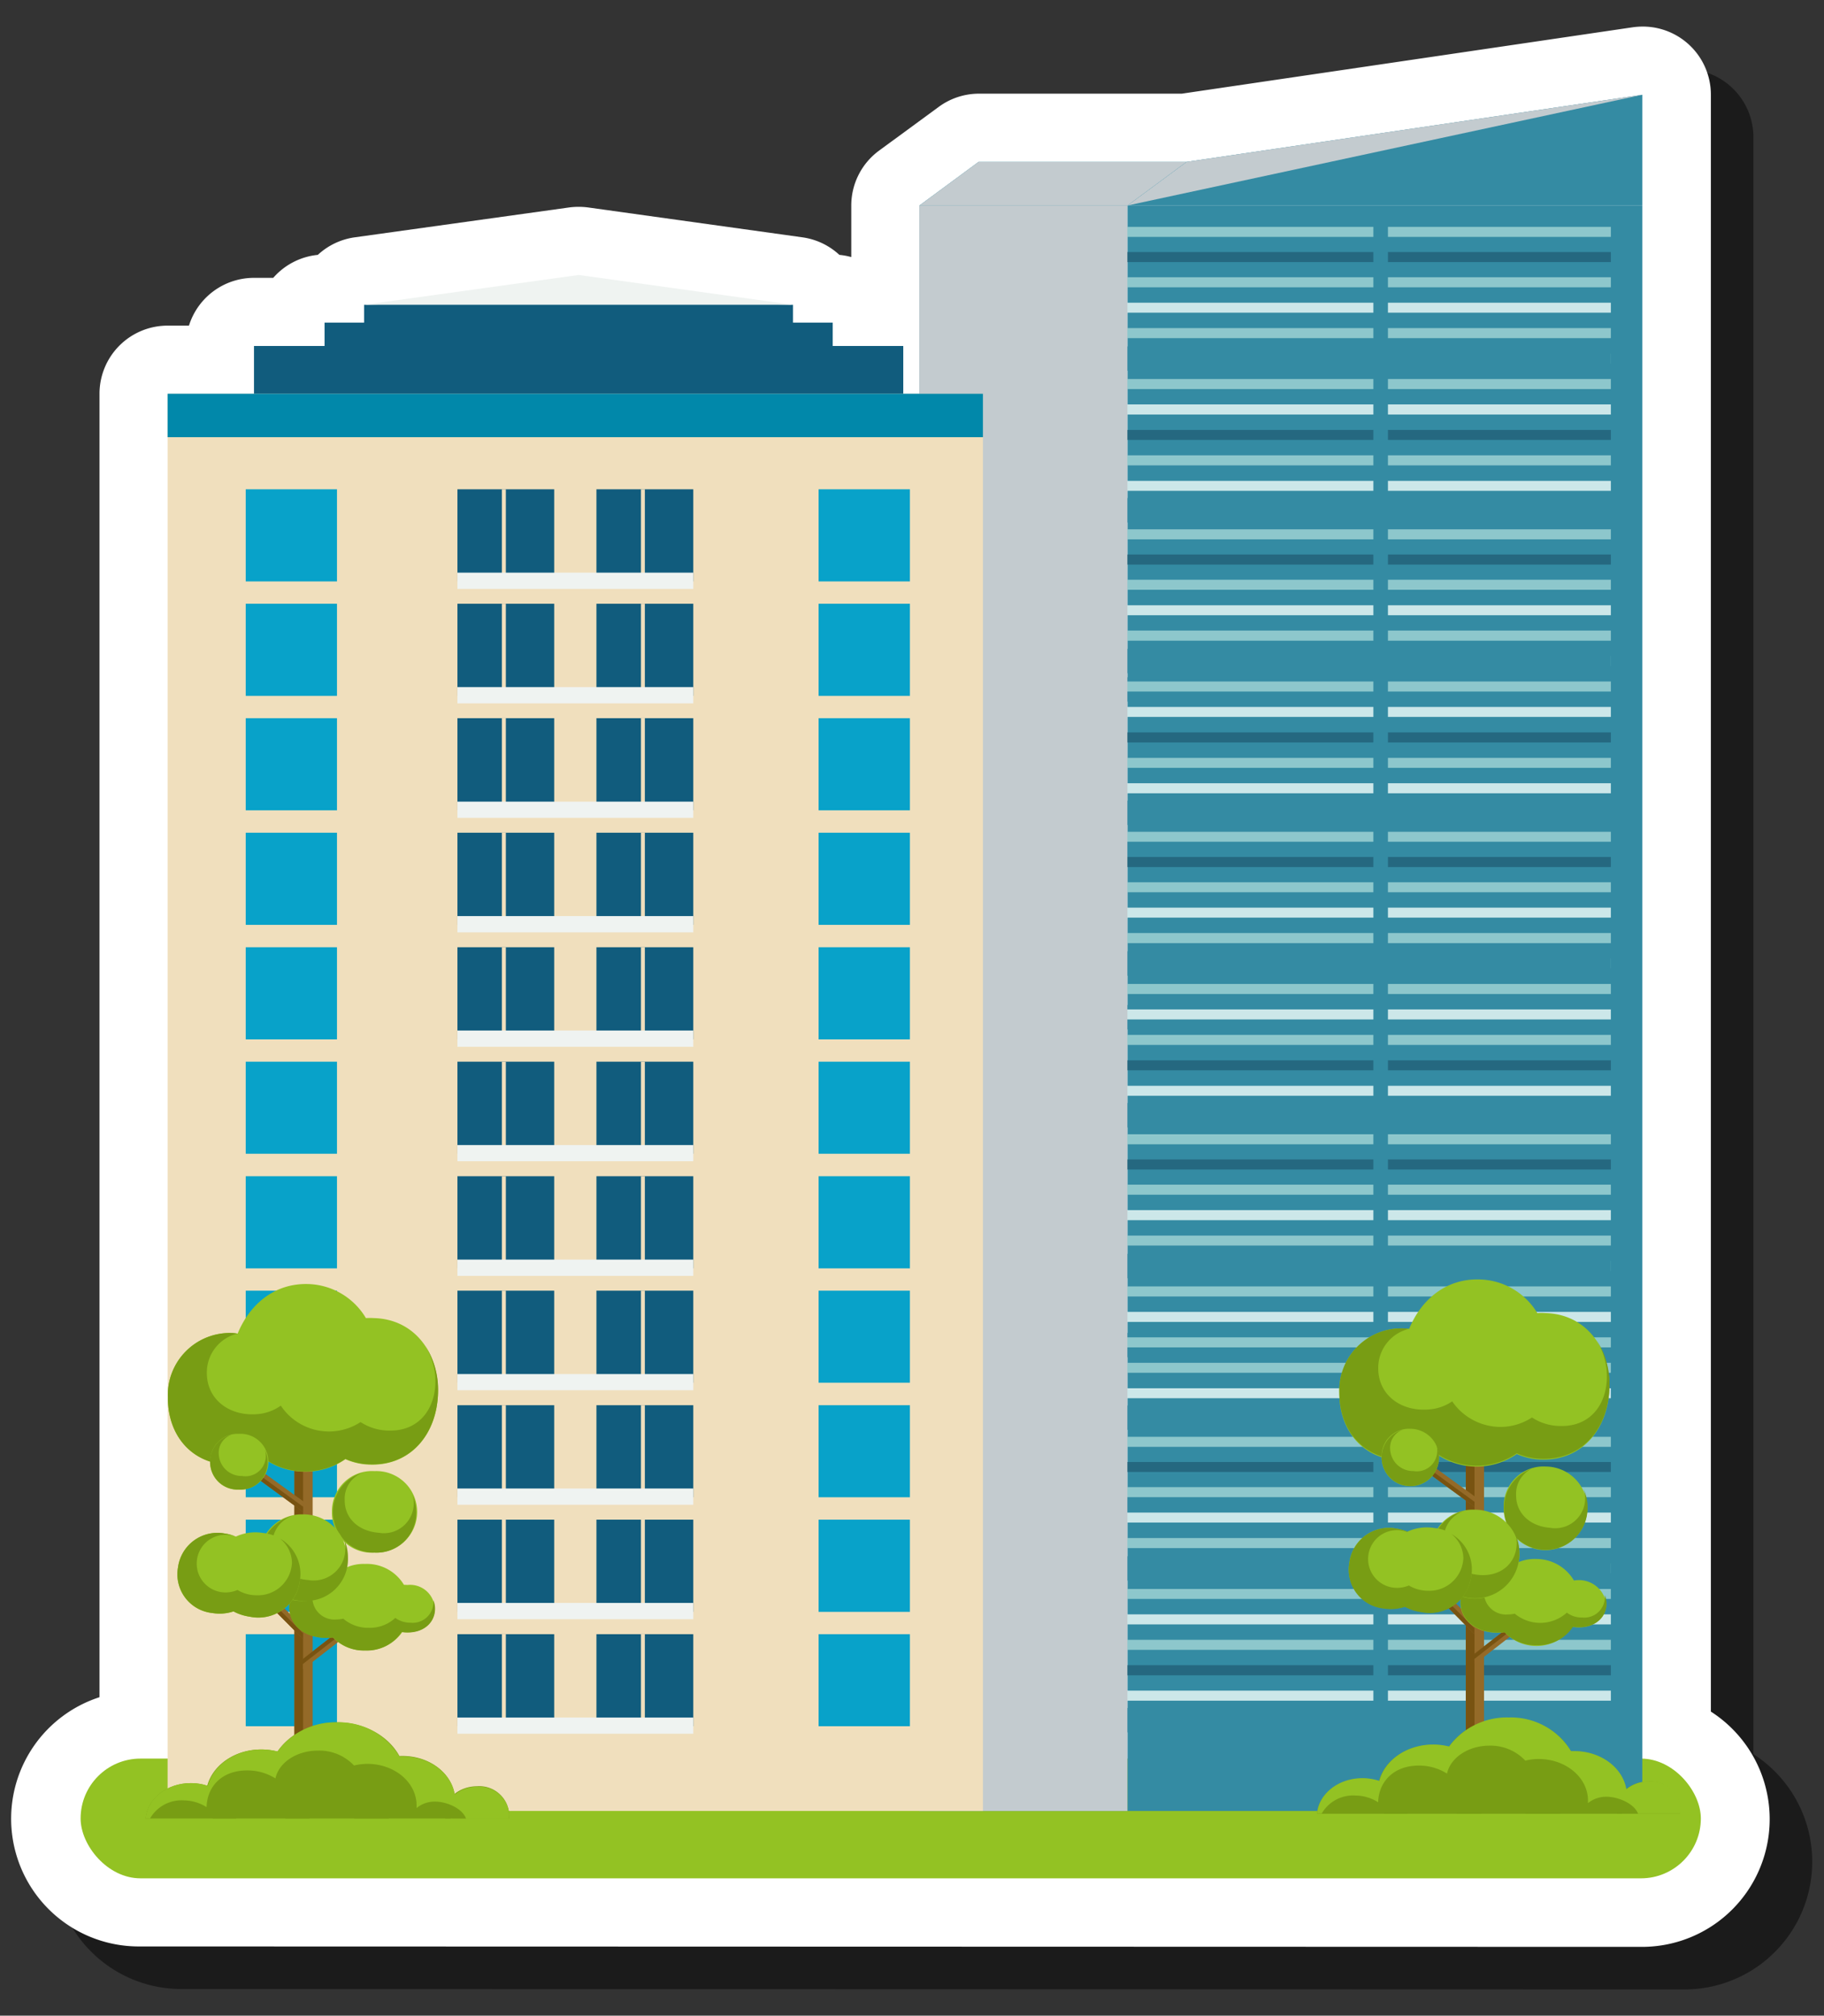 <svg xmlns="http://www.w3.org/2000/svg" width="214.29" height="236.71" viewBox="0 0 214.29 236.71">
  <rect x="0" y="0" width="214.29" height="236.71" fill="#333333" stroke="none"/>
  <defs>
    <style>
      .cls-1 {
        isolation: isolate;
      }

      .cls-2 {
        fill: #050505;
        opacity: 0.5;
      }

      .cls-3 {
        fill: #fff;
      }

      .cls-4 {
        fill: #93c223;
      }

      .cls-5 {
        fill: #348ba3;
      }

      .cls-6 {
        fill: #c3cbcf;
        mix-blend-mode: multiply;
      }

      .cls-7 {
        fill: #8dc7cc;
      }

      .cls-8 {
        fill: #cce7e9;
      }

      .cls-9 {
        fill: #256880;
      }

      .cls-10 {
        opacity: 0.3;
        mix-blend-mode: overlay;
      }

      .cls-11 {
        fill: #115c7d;
      }

      .cls-12 {
        fill: #eff3f1;
      }

      .cls-13 {
        fill: #f0dfbd;
      }

      .cls-14 {
        fill: #0188aa;
      }

      .cls-15 {
        fill: #08a2c9;
      }

      .cls-16 {
        fill: #946a28;
      }

      .cls-17 {
        fill: #785311;
      }

      .cls-18 {
        fill: #789d14;
      }
    </style>
  </defs>
  <g class="cls-1">
    <g id="Layer_1" data-name="Layer 1">
      <g>
        <path class="cls-2" d="M21.5,233.58a15,15,0,0,1-4.81-29.27V51.24a8,8,0,0,1,8-8H27.2a8,8,0,0,1,7.64-5.61H37.1a8,8,0,0,1,5.24-2.7,8,8,0,0,1,4.34-2.06l25.2-3.51a8.68,8.68,0,0,1,2.2,0l25.19,3.51a8,8,0,0,1,4.34,2.06,8,8,0,0,1,1.4.26v-6a8,8,0,0,1,3.25-6.44l7-5.13A8,8,0,0,1,120,16h23.84l53-7.8a8.92,8.92,0,0,1,1.16-.08,8,8,0,0,1,8,8V206a15,15,0,0,1-8.15,27.63Z"/>
        <path class="cls-3" d="M16.5,228.58a15,15,0,0,1-4.81-29.27V46.24a8,8,0,0,1,8-8H22.2a8,8,0,0,1,7.64-5.61H32.1a8,8,0,0,1,5.24-2.7,8,8,0,0,1,4.34-2.06l25.2-3.51a8.68,8.68,0,0,1,2.2,0l25.19,3.51a8,8,0,0,1,4.34,2.06,8,8,0,0,1,1.4.26V24.14a8,8,0,0,1,3.25-6.44l7-5.13A8,8,0,0,1,115,11h23.84l53-7.8a8.92,8.92,0,0,1,1.16-.08,8,8,0,0,1,8,8V201a15,15,0,0,1-8.15,27.63Z"/>
        <g>
          <rect class="cls-4" x="9.47" y="206.52" width="190.35" height="14.06" rx="7.03"/>
          <g>
            <g>
              <rect class="cls-5" x="132.47" y="24.13" width="60.47" height="188.54"/>
              <polygon class="cls-5" points="192.94 24.13 192.94 11.13 139.4 19.01 132.47 24.13 192.94 24.13"/>
              <polygon class="cls-6" points="192.94 11.13 139.4 19.01 132.47 24.13 192.94 11.13"/>
              <rect class="cls-5" x="130.57" y="79.53" width="60.44" height="2.86"/>
              <rect class="cls-5" x="130.57" y="98.77" width="60.44" height="2.86"/>
              <rect class="cls-5" x="130.57" y="118.02" width="60.44" height="2.87"/>
              <rect class="cls-5" x="130.57" y="156.53" width="60.44" height="2.86"/>
              <rect class="cls-5" x="130.57" y="175.78" width="60.44" height="2.86"/>
              <rect class="cls-5" x="108.01" y="24.14" width="24.44" height="188.53"/>
              <polygon class="cls-5" points="132.45 24.14 139.4 19.01 114.97 19.01 108.01 24.14 132.45 24.14"/>
              <polygon class="cls-6" points="132.45 24.14 139.4 19.01 114.97 19.01 108.01 24.14 132.45 24.14"/>
              <g>
                <g>
                  <g>
                    <rect class="cls-7" x="112.65" y="32.56" width="76.6" height="1.18"/>
                    <rect class="cls-8" x="112.65" y="35.55" width="76.6" height="1.17"/>
                    <rect class="cls-9" x="112.65" y="29.6" width="76.6" height="1.18"/>
                    <rect class="cls-7" x="112.65" y="26.64" width="76.6" height="1.18"/>
                    <rect class="cls-7" x="112.65" y="38.53" width="76.6" height="1.18"/>
                    <rect class="cls-7" x="112.65" y="41.53" width="76.6" height="1.17"/>
                    <rect class="cls-7" x="112.65" y="44.51" width="76.6" height="1.18"/>
                    <rect class="cls-8" x="112.65" y="47.49" width="76.6" height="1.19"/>
                    <rect class="cls-9" x="112.65" y="50.49" width="76.6" height="1.17"/>
                    <rect class="cls-7" x="112.65" y="53.47" width="76.6" height="1.18"/>
                    <rect class="cls-8" x="112.65" y="56.47" width="76.6" height="1.17"/>
                  </g>
                  <rect class="cls-5" x="112.65" y="40.68" width="76.6" height="2.86"/>
                  <rect class="cls-5" x="112.65" y="58.49" width="76.6" height="2.87"/>
                </g>
                <g>
                  <g>
                    <rect class="cls-7" x="112.65" y="68.08" width="76.6" height="1.18"/>
                    <rect class="cls-8" x="112.65" y="71.08" width="76.6" height="1.17"/>
                    <rect class="cls-9" x="112.65" y="65.12" width="76.6" height="1.18"/>
                    <rect class="cls-7" x="112.65" y="62.16" width="76.6" height="1.18"/>
                    <rect class="cls-7" x="112.65" y="74.05" width="76.6" height="1.19"/>
                    <rect class="cls-7" x="112.65" y="77.04" width="76.6" height="1.18"/>
                    <rect class="cls-7" x="112.65" y="80.03" width="76.6" height="1.18"/>
                    <rect class="cls-8" x="112.65" y="83.02" width="76.6" height="1.17"/>
                    <rect class="cls-9" x="112.65" y="86.01" width="76.6" height="1.18"/>
                    <rect class="cls-7" x="112.65" y="89" width="76.6" height="1.17"/>
                    <rect class="cls-8" x="112.65" y="91.98" width="76.6" height="1.18"/>
                  </g>
                  <rect class="cls-5" x="112.65" y="76.2" width="76.6" height="2.86"/>
                  <rect class="cls-5" x="112.65" y="94.02" width="76.6" height="2.86"/>
                </g>
                <g>
                  <g>
                    <rect class="cls-7" x="112.65" y="103.61" width="76.6" height="1.17"/>
                    <rect class="cls-8" x="112.65" y="106.59" width="76.6" height="1.17"/>
                    <rect class="cls-9" x="112.65" y="100.64" width="76.6" height="1.18"/>
                    <rect class="cls-7" x="112.65" y="97.68" width="76.6" height="1.17"/>
                    <rect class="cls-7" x="112.65" y="109.57" width="76.6" height="1.19"/>
                    <rect class="cls-7" x="112.65" y="112.56" width="76.6" height="1.17"/>
                    <rect class="cls-7" x="112.65" y="115.55" width="76.6" height="1.18"/>
                    <rect class="cls-8" x="112.65" y="118.54" width="76.6" height="1.18"/>
                    <rect class="cls-7" x="112.65" y="121.53" width="76.6" height="1.18"/>
                    <rect class="cls-9" x="112.65" y="124.52" width="76.6" height="1.17"/>
                    <rect class="cls-8" x="112.65" y="127.51" width="76.6" height="1.17"/>
                  </g>
                  <rect class="cls-5" x="112.65" y="111.71" width="76.6" height="2.87"/>
                  <rect class="cls-5" x="112.65" y="129.53" width="76.6" height="2.87"/>
                </g>
                <g>
                  <g>
                    <rect class="cls-7" x="112.65" y="139.12" width="76.6" height="1.18"/>
                    <rect class="cls-8" x="112.65" y="142.11" width="76.6" height="1.18"/>
                    <rect class="cls-9" x="112.65" y="136.16" width="76.6" height="1.18"/>
                    <rect class="cls-7" x="112.65" y="133.2" width="76.6" height="1.18"/>
                    <rect class="cls-7" x="112.65" y="145.1" width="76.6" height="1.17"/>
                    <rect class="cls-7" x="112.65" y="148.09" width="76.6" height="1.18"/>
                    <rect class="cls-7" x="112.65" y="151.07" width="76.6" height="1.18"/>
                    <rect class="cls-8" x="112.65" y="154.06" width="76.6" height="1.18"/>
                    <rect class="cls-7" x="112.65" y="157.05" width="76.6" height="1.18"/>
                    <rect class="cls-7" x="112.65" y="160.04" width="76.6" height="1.17"/>
                    <rect class="cls-8" x="112.65" y="163.03" width="76.6" height="1.17"/>
                  </g>
                  <rect class="cls-5" x="112.65" y="147.24" width="76.6" height="2.87"/>
                  <rect class="cls-5" x="112.65" y="165.05" width="76.6" height="2.86"/>
                </g>
                <g>
                  <g>
                    <rect class="cls-7" x="112.65" y="174.64" width="76.6" height="1.18"/>
                    <rect class="cls-8" x="112.65" y="177.63" width="76.6" height="1.17"/>
                    <rect class="cls-9" x="112.65" y="171.69" width="76.6" height="1.17"/>
                    <rect class="cls-7" x="112.65" y="168.73" width="76.6" height="1.18"/>
                    <rect class="cls-7" x="112.65" y="180.62" width="76.6" height="1.18"/>
                    <rect class="cls-7" x="112.65" y="183.6" width="76.6" height="1.17"/>
                    <rect class="cls-7" x="112.65" y="186.6" width="76.6" height="1.17"/>
                    <rect class="cls-8" x="112.65" y="189.58" width="76.6" height="1.18"/>
                    <rect class="cls-7" x="112.65" y="192.57" width="76.6" height="1.18"/>
                    <rect class="cls-9" x="112.65" y="195.55" width="76.6" height="1.19"/>
                    <rect class="cls-8" x="112.65" y="198.54" width="76.6" height="1.18"/>
                  </g>
                  <rect class="cls-5" x="112.65" y="182.76" width="76.6" height="2.86"/>
                  <rect class="cls-5" x="112.65" y="200.57" width="76.6" height="2.87"/>
                </g>
              </g>
              <rect class="cls-5" x="161.35" y="26.35" width="1.71" height="181.5"/>
              <rect class="cls-6" x="108.01" y="24.14" width="24.44" height="188.53"/>
            </g>
            <g class="cls-10">
              <rect class="cls-5" x="132.47" y="24.13" width="60.47" height="188.54"/>
              <polygon class="cls-5" points="192.94 24.13 192.94 11.13 139.4 19.01 132.47 24.13 192.94 24.13"/>
              <polygon class="cls-6" points="192.94 11.13 139.4 19.01 132.47 24.13 192.94 11.13"/>
              <rect class="cls-5" x="130.57" y="79.53" width="60.44" height="2.86"/>
              <rect class="cls-5" x="130.57" y="98.77" width="60.44" height="2.86"/>
              <rect class="cls-5" x="130.57" y="118.02" width="60.44" height="2.87"/>
              <rect class="cls-5" x="130.57" y="156.53" width="60.44" height="2.86"/>
              <rect class="cls-5" x="130.57" y="175.78" width="60.44" height="2.86"/>
              <rect class="cls-5" x="108.01" y="24.14" width="24.44" height="188.53"/>
              <polygon class="cls-5" points="132.45 24.14 139.4 19.01 114.97 19.01 108.01 24.14 132.45 24.14"/>
              <polygon class="cls-6" points="132.45 24.14 139.4 19.01 114.97 19.01 108.01 24.14 132.45 24.14"/>
              <g>
                <g>
                  <g>
                    <rect class="cls-7" x="112.65" y="32.56" width="76.6" height="1.18"/>
                    <rect class="cls-8" x="112.65" y="35.55" width="76.6" height="1.17"/>
                    <rect class="cls-9" x="112.65" y="29.6" width="76.6" height="1.18"/>
                    <rect class="cls-7" x="112.65" y="26.64" width="76.6" height="1.18"/>
                    <rect class="cls-7" x="112.65" y="38.53" width="76.6" height="1.18"/>
                    <rect class="cls-7" x="112.65" y="41.53" width="76.6" height="1.17"/>
                    <rect class="cls-7" x="112.65" y="44.51" width="76.6" height="1.18"/>
                    <rect class="cls-8" x="112.65" y="47.49" width="76.6" height="1.19"/>
                    <rect class="cls-9" x="112.65" y="50.49" width="76.6" height="1.17"/>
                    <rect class="cls-7" x="112.65" y="53.47" width="76.6" height="1.18"/>
                    <rect class="cls-8" x="112.65" y="56.47" width="76.6" height="1.17"/>
                  </g>
                  <rect class="cls-5" x="112.65" y="40.68" width="76.6" height="2.86"/>
                  <rect class="cls-5" x="112.65" y="58.49" width="76.6" height="2.87"/>
                </g>
                <g>
                  <g>
                    <rect class="cls-7" x="112.65" y="68.08" width="76.6" height="1.18"/>
                    <rect class="cls-8" x="112.65" y="71.08" width="76.6" height="1.17"/>
                    <rect class="cls-9" x="112.65" y="65.12" width="76.6" height="1.18"/>
                    <rect class="cls-7" x="112.65" y="62.16" width="76.6" height="1.18"/>
                    <rect class="cls-7" x="112.65" y="74.05" width="76.6" height="1.19"/>
                    <rect class="cls-7" x="112.65" y="77.04" width="76.6" height="1.18"/>
                    <rect class="cls-7" x="112.65" y="80.03" width="76.6" height="1.18"/>
                    <rect class="cls-8" x="112.65" y="83.02" width="76.6" height="1.17"/>
                    <rect class="cls-9" x="112.65" y="86.01" width="76.6" height="1.18"/>
                    <rect class="cls-7" x="112.65" y="89" width="76.6" height="1.17"/>
                    <rect class="cls-8" x="112.65" y="91.98" width="76.6" height="1.18"/>
                  </g>
                  <rect class="cls-5" x="112.65" y="76.2" width="76.6" height="2.86"/>
                  <rect class="cls-5" x="112.65" y="94.02" width="76.6" height="2.86"/>
                </g>
                <g>
                  <g>
                    <rect class="cls-7" x="112.65" y="103.61" width="76.6" height="1.17"/>
                    <rect class="cls-8" x="112.65" y="106.59" width="76.6" height="1.17"/>
                    <rect class="cls-9" x="112.65" y="100.64" width="76.6" height="1.18"/>
                    <rect class="cls-7" x="112.65" y="97.68" width="76.6" height="1.17"/>
                    <rect class="cls-7" x="112.65" y="109.57" width="76.6" height="1.19"/>
                    <rect class="cls-7" x="112.65" y="112.56" width="76.6" height="1.17"/>
                    <rect class="cls-7" x="112.65" y="115.55" width="76.6" height="1.18"/>
                    <rect class="cls-8" x="112.65" y="118.54" width="76.6" height="1.18"/>
                    <rect class="cls-7" x="112.65" y="121.53" width="76.6" height="1.18"/>
                    <rect class="cls-9" x="112.65" y="124.52" width="76.6" height="1.17"/>
                    <rect class="cls-8" x="112.65" y="127.51" width="76.6" height="1.17"/>
                  </g>
                  <rect class="cls-5" x="112.65" y="111.71" width="76.6" height="2.87"/>
                  <rect class="cls-5" x="112.65" y="129.53" width="76.6" height="2.87"/>
                </g>
                <g>
                  <g>
                    <rect class="cls-7" x="112.65" y="139.12" width="76.6" height="1.18"/>
                    <rect class="cls-8" x="112.65" y="142.11" width="76.6" height="1.18"/>
                    <rect class="cls-9" x="112.65" y="136.16" width="76.6" height="1.18"/>
                    <rect class="cls-7" x="112.65" y="133.2" width="76.6" height="1.18"/>
                    <rect class="cls-7" x="112.65" y="145.1" width="76.6" height="1.17"/>
                    <rect class="cls-7" x="112.65" y="148.09" width="76.6" height="1.18"/>
                    <rect class="cls-7" x="112.65" y="151.07" width="76.6" height="1.18"/>
                    <rect class="cls-8" x="112.65" y="154.06" width="76.6" height="1.18"/>
                    <rect class="cls-7" x="112.65" y="157.05" width="76.6" height="1.18"/>
                    <rect class="cls-7" x="112.65" y="160.04" width="76.6" height="1.17"/>
                    <rect class="cls-8" x="112.65" y="163.03" width="76.6" height="1.17"/>
                  </g>
                  <rect class="cls-5" x="112.65" y="147.24" width="76.6" height="2.87"/>
                  <rect class="cls-5" x="112.65" y="165.05" width="76.6" height="2.86"/>
                </g>
                <g>
                  <g>
                    <rect class="cls-7" x="112.65" y="174.64" width="76.6" height="1.18"/>
                    <rect class="cls-8" x="112.65" y="177.63" width="76.6" height="1.17"/>
                    <rect class="cls-9" x="112.65" y="171.69" width="76.6" height="1.17"/>
                    <rect class="cls-7" x="112.65" y="168.73" width="76.6" height="1.18"/>
                    <rect class="cls-7" x="112.65" y="180.62" width="76.6" height="1.18"/>
                    <rect class="cls-7" x="112.65" y="183.6" width="76.6" height="1.17"/>
                    <rect class="cls-7" x="112.65" y="186.6" width="76.6" height="1.17"/>
                    <rect class="cls-8" x="112.65" y="189.58" width="76.6" height="1.18"/>
                    <rect class="cls-7" x="112.65" y="192.57" width="76.6" height="1.18"/>
                    <rect class="cls-9" x="112.65" y="195.55" width="76.6" height="1.19"/>
                    <rect class="cls-8" x="112.65" y="198.54" width="76.6" height="1.18"/>
                  </g>
                  <rect class="cls-5" x="112.65" y="182.76" width="76.6" height="2.86"/>
                  <rect class="cls-5" x="112.65" y="200.57" width="76.6" height="2.87"/>
                </g>
              </g>
              <rect class="cls-5" x="161.35" y="26.35" width="1.71" height="181.5"/>
              <rect class="cls-6" x="108.01" y="24.14" width="24.44" height="188.53"/>
            </g>
          </g>
          <g>
            <g>
              <rect class="cls-11" x="29.84" y="40.63" width="76.28" height="17.11"/>
              <rect class="cls-11" x="38.13" y="37.89" width="59.7" height="13.39"/>
              <polygon class="cls-11" points="42.78 49.18 93.16 49.18 93.16 35.79 67.58 35.13 42.78 35.79 42.78 49.18"/>
              <polygon class="cls-12" points="93.16 35.79 67.98 32.29 42.78 35.79 93.16 35.79"/>
            </g>
            <rect class="cls-13" x="19.69" y="46.24" width="95.79" height="166.43"/>
            <rect class="cls-14" x="19.69" y="46.24" width="95.79" height="5.1"/>
            <g>
              <g>
                <g>
                  <rect class="cls-11" x="70.07" y="57.46" width="11.38" height="10.82"/>
                  <rect class="cls-13" x="75.3" y="57.46" width="0.46" height="10.82"/>
                </g>
                <rect class="cls-13" x="70.07" y="68.28" width="11.38" height="0.44"/>
              </g>
              <g>
                <g>
                  <rect class="cls-11" x="53.74" y="57.46" width="11.37" height="10.82"/>
                  <rect class="cls-13" x="58.96" y="57.46" width="0.47" height="10.82"/>
                </g>
                <rect class="cls-13" x="53.74" y="68.28" width="11.37" height="0.44"/>
              </g>
              <g>
                <g>
                  <rect class="cls-11" x="70.07" y="70.9" width="11.38" height="10.82"/>
                  <rect class="cls-13" x="75.3" y="70.9" width="0.46" height="10.82"/>
                </g>
                <rect class="cls-13" x="70.07" y="81.72" width="11.38" height="0.44"/>
              </g>
              <g>
                <g>
                  <rect class="cls-11" x="53.74" y="70.9" width="11.37" height="10.82"/>
                  <rect class="cls-13" x="58.96" y="70.9" width="0.47" height="10.82"/>
                </g>
                <rect class="cls-13" x="53.74" y="81.72" width="11.37" height="0.44"/>
              </g>
              <g>
                <g>
                  <rect class="cls-11" x="70.07" y="84.34" width="11.38" height="10.82"/>
                  <rect class="cls-13" x="75.3" y="84.34" width="0.46" height="10.82"/>
                </g>
                <rect class="cls-13" x="70.07" y="95.16" width="11.38" height="0.44"/>
              </g>
              <g>
                <g>
                  <rect class="cls-11" x="53.74" y="84.34" width="11.37" height="10.82"/>
                  <rect class="cls-13" x="58.96" y="84.34" width="0.47" height="10.82"/>
                </g>
                <rect class="cls-13" x="53.74" y="95.16" width="11.37" height="0.44"/>
              </g>
              <g>
                <g>
                  <rect class="cls-11" x="70.07" y="97.79" width="11.38" height="10.82"/>
                  <rect class="cls-13" x="75.3" y="97.79" width="0.46" height="10.82"/>
                </g>
                <rect class="cls-13" x="70.07" y="108.61" width="11.38" height="0.44"/>
              </g>
              <g>
                <g>
                  <rect class="cls-11" x="53.74" y="97.79" width="11.37" height="10.82"/>
                  <rect class="cls-13" x="58.96" y="97.79" width="0.47" height="10.82"/>
                </g>
                <rect class="cls-13" x="53.74" y="108.61" width="11.37" height="0.44"/>
              </g>
              <g>
                <g>
                  <rect class="cls-11" x="70.07" y="111.24" width="11.38" height="10.82"/>
                  <rect class="cls-13" x="75.3" y="111.24" width="0.46" height="10.82"/>
                </g>
                <rect class="cls-13" x="70.07" y="122.05" width="11.38" height="0.44"/>
              </g>
              <g>
                <g>
                  <rect class="cls-11" x="53.74" y="111.24" width="11.37" height="10.82"/>
                  <rect class="cls-13" x="58.96" y="111.24" width="0.47" height="10.82"/>
                </g>
                <rect class="cls-13" x="53.74" y="122.05" width="11.37" height="0.44"/>
              </g>
              <g>
                <g>
                  <rect class="cls-11" x="70.07" y="124.68" width="11.38" height="10.81"/>
                  <rect class="cls-13" x="75.3" y="124.68" width="0.46" height="10.81"/>
                </g>
                <rect class="cls-13" x="70.07" y="135.49" width="11.38" height="0.44"/>
              </g>
              <g>
                <g>
                  <rect class="cls-11" x="53.74" y="124.68" width="11.37" height="10.81"/>
                  <rect class="cls-13" x="58.96" y="124.68" width="0.47" height="10.81"/>
                </g>
                <rect class="cls-13" x="53.74" y="135.49" width="11.37" height="0.44"/>
              </g>
              <g>
                <g>
                  <rect class="cls-11" x="70.07" y="138.13" width="11.38" height="10.82"/>
                  <rect class="cls-13" x="75.3" y="138.13" width="0.46" height="10.82"/>
                </g>
                <rect class="cls-13" x="70.07" y="148.94" width="11.38" height="0.44"/>
              </g>
              <g>
                <g>
                  <rect class="cls-11" x="53.74" y="138.13" width="11.37" height="10.82"/>
                  <rect class="cls-13" x="58.96" y="138.13" width="0.47" height="10.82"/>
                </g>
                <rect class="cls-13" x="53.74" y="148.94" width="11.37" height="0.44"/>
              </g>
              <g>
                <g>
                  <rect class="cls-11" x="70.07" y="151.57" width="11.38" height="10.81"/>
                  <rect class="cls-13" x="75.3" y="151.57" width="0.46" height="10.81"/>
                </g>
                <rect class="cls-13" x="70.07" y="162.39" width="11.38" height="0.44"/>
              </g>
              <g>
                <g>
                  <rect class="cls-11" x="53.74" y="151.57" width="11.37" height="10.81"/>
                  <rect class="cls-13" x="58.96" y="151.57" width="0.47" height="10.81"/>
                </g>
                <rect class="cls-13" x="53.74" y="162.39" width="11.37" height="0.44"/>
              </g>
              <g>
                <g>
                  <rect class="cls-11" x="70.07" y="165.02" width="11.38" height="10.81"/>
                  <rect class="cls-13" x="75.3" y="165.02" width="0.46" height="10.81"/>
                </g>
                <rect class="cls-13" x="70.07" y="175.83" width="11.38" height="0.44"/>
              </g>
              <g>
                <g>
                  <rect class="cls-11" x="53.74" y="165.02" width="11.37" height="10.81"/>
                  <rect class="cls-13" x="58.96" y="165.02" width="0.47" height="10.81"/>
                </g>
                <rect class="cls-13" x="53.74" y="175.83" width="11.37" height="0.44"/>
              </g>
              <g>
                <g>
                  <rect class="cls-11" x="70.07" y="178.46" width="11.38" height="10.83"/>
                  <rect class="cls-13" x="75.3" y="178.46" width="0.46" height="10.83"/>
                </g>
                <rect class="cls-13" x="70.07" y="189.28" width="11.38" height="0.44"/>
              </g>
              <g>
                <g>
                  <rect class="cls-11" x="53.74" y="178.46" width="11.37" height="10.83"/>
                  <rect class="cls-13" x="58.96" y="178.46" width="0.47" height="10.83"/>
                </g>
                <rect class="cls-13" x="53.74" y="189.28" width="11.37" height="0.44"/>
              </g>
              <g>
                <g>
                  <rect class="cls-11" x="70.07" y="191.91" width="11.38" height="10.81"/>
                  <rect class="cls-13" x="75.3" y="191.91" width="0.46" height="10.81"/>
                </g>
                <rect class="cls-13" x="70.07" y="202.72" width="11.38" height="0.44"/>
              </g>
              <g>
                <g>
                  <rect class="cls-11" x="53.74" y="191.91" width="11.37" height="10.81"/>
                  <rect class="cls-13" x="58.96" y="191.91" width="0.47" height="10.81"/>
                </g>
                <rect class="cls-13" x="53.74" y="202.72" width="11.37" height="0.44"/>
              </g>
            </g>
            <g>
              <rect class="cls-15" x="28.87" y="57.46" width="10.72" height="10.82"/>
              <rect class="cls-15" x="28.87" y="70.9" width="10.72" height="10.82"/>
              <rect class="cls-15" x="28.87" y="84.34" width="10.72" height="10.82"/>
              <rect class="cls-15" x="28.87" y="97.79" width="10.72" height="10.82"/>
              <rect class="cls-15" x="28.87" y="111.24" width="10.72" height="10.82"/>
              <rect class="cls-15" x="28.87" y="124.68" width="10.72" height="10.81"/>
              <rect class="cls-15" x="28.87" y="138.13" width="10.72" height="10.82"/>
              <rect class="cls-15" x="28.87" y="151.57" width="10.72" height="10.81"/>
              <rect class="cls-15" x="28.87" y="165.02" width="10.72" height="10.81"/>
              <rect class="cls-15" x="28.87" y="178.46" width="10.72" height="10.83"/>
              <rect class="cls-15" x="28.87" y="191.91" width="10.72" height="10.81"/>
            </g>
            <g>
              <rect class="cls-15" x="96.17" y="57.46" width="10.73" height="10.82"/>
              <rect class="cls-15" x="96.17" y="70.9" width="10.73" height="10.82"/>
              <rect class="cls-15" x="96.17" y="84.34" width="10.73" height="10.82"/>
              <rect class="cls-15" x="96.17" y="97.79" width="10.73" height="10.82"/>
              <rect class="cls-15" x="96.17" y="111.24" width="10.73" height="10.82"/>
              <rect class="cls-15" x="96.17" y="124.68" width="10.73" height="10.81"/>
              <rect class="cls-15" x="96.17" y="138.13" width="10.73" height="10.82"/>
              <rect class="cls-15" x="96.17" y="151.57" width="10.73" height="10.81"/>
              <rect class="cls-15" x="96.17" y="165.02" width="10.73" height="10.81"/>
              <rect class="cls-15" x="96.17" y="178.46" width="10.73" height="10.83"/>
              <rect class="cls-15" x="96.17" y="191.91" width="10.73" height="10.81"/>
            </g>
            <rect class="cls-12" x="53.74" y="67.25" width="27.71" height="1.91"/>
            <rect class="cls-12" x="53.74" y="80.69" width="27.71" height="1.91"/>
            <rect class="cls-12" x="53.74" y="94.14" width="27.71" height="1.9"/>
            <rect class="cls-12" x="53.74" y="107.58" width="27.71" height="1.91"/>
            <rect class="cls-12" x="53.74" y="121.02" width="27.71" height="1.91"/>
            <rect class="cls-12" x="53.74" y="134.47" width="27.71" height="1.9"/>
            <rect class="cls-12" x="53.74" y="147.92" width="27.71" height="1.91"/>
            <rect class="cls-12" x="53.74" y="161.36" width="27.71" height="1.9"/>
            <rect class="cls-12" x="53.74" y="174.8" width="27.71" height="1.91"/>
            <rect class="cls-12" x="53.74" y="188.24" width="27.71" height="1.91"/>
            <rect class="cls-12" x="53.74" y="201.7" width="27.71" height="1.9"/>
          </g>
          <g>
            <g>
              <rect class="cls-16" x="34.59" y="166.23" width="2.14" height="42.14"/>
              <rect class="cls-17" x="34.59" y="166.23" width="1.02" height="42.14"/>
              <g>
                <polygon class="cls-16" points="28.88 185.72 29.53 184.99 35.61 191.07 35.59 192.48 28.88 185.72"/>
                <polygon class="cls-17" points="29.19 185.37 35.6 191.79 35.59 192.48 28.88 185.72 29.19 185.37"/>
              </g>
              <g>
                <polygon class="cls-16" points="28.07 172.03 28.59 171.22 35.66 176.33 35.61 177.55 28.07 172.03"/>
                <polygon class="cls-17" points="28.33 171.66 35.61 176.94 35.61 177.55 28.07 172.03 28.33 171.66"/>
              </g>
              <g>
                <polygon class="cls-16" points="43.39 176.77 43.95 177.59 35.97 183.8 35.12 183.22 43.39 176.77"/>
                <polygon class="cls-17" points="43.65 177.16 35.51 183.51 35.12 183.22 43.39 176.77 43.65 177.16"/>
              </g>
              <g>
                <polygon class="cls-16" points="43.39 188.75 43.95 189.55 35.61 196.03 35.59 194.82 43.39 188.75"/>
                <polygon class="cls-17" points="43.65 189.13 35.51 195.47 35.12 195.18 43.39 188.75 43.65 189.13"/>
              </g>
              <g>
                <g>
                  <path class="cls-4" d="M37.76,188.73a4.91,4.91,0,0,0,5.12,5.08,5.08,5.08,0,1,0,0-10.15A4.94,4.94,0,0,0,37.76,188.73Z"/>
                  <path class="cls-4" d="M34,188.76c0,2,1.68,3.57,4.37,3.57s4.38-1.59,4.38-3.57-1.69-3.54-4.38-3.54S34,186.81,34,188.76Z"/>
                  <path class="cls-4" d="M44.66,188.91c0,1.54,1.24,2.78,3.21,2.78s3.21-1.24,3.21-2.78a2.9,2.9,0,0,0-3.21-2.78A2.92,2.92,0,0,0,44.66,188.91Z"/>
                </g>
                <path class="cls-18" d="M38.32,185.22c.24,0,.47,0,.69,0h0a2.52,2.52,0,0,0-2.31,2.45,2.59,2.59,0,0,0,2.85,2.51,4,4,0,0,0,.78-.09,4.47,4.47,0,0,0,3,1.07A4.38,4.38,0,0,0,46.44,190a3,3,0,0,0,1.79.56,2.43,2.43,0,0,0,2.69-2.35,1.33,1.33,0,0,0,0-.28,2.66,2.66,0,0,1,.19,1c0,1.54-1.22,2.78-3.21,2.78a4,4,0,0,1-.71-.05,4.93,4.93,0,0,1-4.28,2.17,5,5,0,0,1-3.77-1.54,5.16,5.16,0,0,1-.79.06c-2.69,0-4.37-1.59-4.37-3.57S35.67,185.22,38.32,185.22Z"/>
              </g>
              <g>
                <path class="cls-4" d="M39,177.55A4.66,4.66,0,0,0,44,182.33a4.79,4.79,0,1,0,0-9.57A4.7,4.7,0,0,0,39,177.55Z"/>
                <path class="cls-18" d="M42.74,172.9a3.27,3.27,0,0,0-2.24,3.33c0,2,1.54,3.58,4,3.77a3.51,3.51,0,0,0,4.11-3.55,2.74,2.74,0,0,0-.19-1,5,5,0,0,1,.47,2.13A4.64,4.64,0,0,1,44,182.33a4.78,4.78,0,0,1-1.21-9.43Z"/>
              </g>
              <g>
                <path class="cls-4" d="M27.2,156.54a5.49,5.49,0,0,1,.72.07c1.46-3.54,4.4-5.91,8.23-5.82a8.17,8.17,0,0,1,6.84,4,7.31,7.31,0,0,1,.94,0c4.75.12,7.64,4.07,7.53,8.8s-3.14,8.54-7.94,8.41a7.46,7.46,0,0,1-2.94-.64,8.17,8.17,0,0,1-5,1.46,8,8,0,0,1-5-1.88A5.93,5.93,0,0,1,26.83,172c-4-.1-7.11-3.1-7.11-7.9A7.29,7.29,0,0,1,27.2,156.54Z"/>
                <g>
                  <path class="cls-18" d="M27.94,156.57a0,0,0,0,1,0,0h0A0,0,0,0,1,27.94,156.57Z"/>
                  <path class="cls-18" d="M27.2,156.54a5,5,0,0,1,.69.07,4.7,4.7,0,0,0-3.59,4.62c0,3.11,2.63,5.1,5.92,4.84a5.48,5.48,0,0,0,2.77-1A6.79,6.79,0,0,0,42.36,167a6.19,6.19,0,0,0,3.53,1c3.55,0,5.52-2.89,5.24-6.49A8.38,8.38,0,0,0,49.94,158a9.47,9.47,0,0,1,1.52,5.55c-.12,4.78-3.14,8.54-7.94,8.41a7.46,7.46,0,0,1-2.94-.64,8.17,8.17,0,0,1-5,1.46,8,8,0,0,1-5-1.88A5.93,5.93,0,0,1,26.83,172c-4-.1-7.11-3.1-7.11-7.9A7.29,7.29,0,0,1,27.2,156.54Z"/>
                </g>
              </g>
              <g>
                <path class="cls-4" d="M24.7,171.66a3.19,3.19,0,0,0,3.37,3.27,3.28,3.28,0,1,0,0-6.55A3.22,3.22,0,0,0,24.7,171.66Z"/>
                <path class="cls-18" d="M27.24,168.47a2.24,2.24,0,0,0-1.54,2.28,2.68,2.68,0,0,0,2.72,2.58,2.39,2.39,0,0,0,2.81-2.43,1.94,1.94,0,0,0-.12-.7,3.51,3.51,0,0,1,.32,1.46,3.17,3.17,0,0,1-3.36,3.27,3.27,3.27,0,0,1-.83-6.46Z"/>
              </g>
              <g>
                <path class="cls-4" d="M30.45,182.94A5,5,0,0,0,35.66,188a5.08,5.08,0,1,0,0-10.16A5,5,0,0,0,30.45,182.94Z"/>
                <path class="cls-18" d="M34.38,178A3.49,3.49,0,0,0,32,181.55c0,2.09,1.65,3.81,4.22,4a3.72,3.72,0,0,0,4.35-3.78,3.12,3.12,0,0,0-.18-1.09,5.26,5.26,0,0,1,.49,2.25A4.92,4.92,0,0,1,35.66,188a5.08,5.08,0,0,1-1.28-10Z"/>
              </g>
              <g>
                <path class="cls-4" d="M20.91,184.09a4.67,4.67,0,0,1,5.5-4,5.17,5.17,0,0,1,1.3.36,5.42,5.42,0,0,1,3.17-.43,4.85,4.85,0,0,1,4.34,5.67,4.91,4.91,0,0,1-5.88,4.17,5.8,5.8,0,0,1-1.91-.62,5.18,5.18,0,0,1-2.48.19A4.57,4.57,0,0,1,20.91,184.09Z"/>
                <path class="cls-18" d="M20.91,184.09a4.67,4.67,0,0,1,5.5-4,5.17,5.17,0,0,1,1.3.36l.1,0-.09,0a3.52,3.52,0,0,0-1.22-.22,3.39,3.39,0,1,0,0,6.78,3.61,3.61,0,0,0,1.4-.29,4.36,4.36,0,0,0,2.25.62,4,4,0,0,0,4.15-3.81,3.69,3.69,0,0,0-1.41-2.85,4.78,4.78,0,0,1,2.33,5,4.91,4.91,0,0,1-5.88,4.17,5.8,5.8,0,0,1-1.91-.62,5.18,5.18,0,0,1-2.48.19A4.57,4.57,0,0,1,20.91,184.09Z"/>
              </g>
            </g>
            <g>
              <g>
                <path class="cls-18" d="M33.54,213.55a6.2,6.2,0,0,1-2-4.49c0-3.75,3.61-6.8,8.06-6.8s8.06,3.05,8.06,6.8a6.2,6.2,0,0,1-2,4.49Z"/>
                <path class="cls-18" d="M41.63,213.55a4.62,4.62,0,0,1-.54-2.14c0-2.87,2.76-5.2,6.19-5.2s6.18,2.33,6.18,5.2a4.62,4.62,0,0,1-.54,2.14Z"/>
                <path class="cls-18" d="M17.1,213.55c.22-2.33,2.51-4.15,5.31-4.15s5.11,1.82,5.32,4.15Z"/>
                <path class="cls-18" d="M25,213.55a4.83,4.83,0,0,1-.81-2.64c0-3,2.9-5.46,6.48-5.46s6.47,2.44,6.47,5.46a4.82,4.82,0,0,1-.8,2.64Z"/>
                <path class="cls-18" d="M52.32,213.55a3,3,0,0,1-.07-.6c0-1.76,1.71-3.18,3.8-3.18A3.51,3.51,0,0,1,59.82,213a3,3,0,0,1-.06.6Z"/>
              </g>
              <path class="cls-4" d="M51.1,211.57a3.34,3.34,0,0,0-2.16.76c0-.11,0-.22,0-.32,0-2.69-2.58-4.87-5.77-4.87a6.83,6.83,0,0,0-1.58.19,5.6,5.6,0,0,0-4.23-1.75c-2.52,0-4.61,1.41-5,3.27a6.14,6.14,0,0,0-3.33-.94c-3,0-4.7,1.92-4.76,4.31a5.07,5.07,0,0,0-2.64-.79,4.26,4.26,0,0,0-4,2.12H17.1c.22-2.33,2.51-4.15,5.31-4.15a6,6,0,0,1,2,.32c.64-2.44,3.22-4.27,6.32-4.27a7.68,7.68,0,0,1,1.88.23,8.4,8.4,0,0,1,7-3.42,8.25,8.25,0,0,1,7.31,4h.4c3.12,0,5.69,1.95,6.11,4.48a4.16,4.16,0,0,1,2.66-.92A3.51,3.51,0,0,1,59.82,213a3,3,0,0,1-.06.6h-5C54.38,212.41,52.54,211.57,51.1,211.57Z"/>
            </g>
          </g>
          <g>
            <g>
              <rect class="cls-16" x="172.21" y="165.64" width="2.14" height="42.14"/>
              <rect class="cls-17" x="172.21" y="165.64" width="1.02" height="42.14"/>
              <g>
                <polygon class="cls-16" points="166.5 185.13 167.15 184.4 173.23 190.49 173.21 191.9 166.5 185.13"/>
                <polygon class="cls-17" points="166.81 184.79 173.22 191.21 173.21 191.9 166.5 185.13 166.81 184.79"/>
              </g>
              <g>
                <polygon class="cls-16" points="165.69 171.44 166.22 170.63 173.28 175.75 173.23 176.96 165.69 171.44"/>
                <polygon class="cls-17" points="165.95 171.07 173.23 176.36 173.23 176.96 165.69 171.44 165.95 171.07"/>
              </g>
              <g>
                <polygon class="cls-16" points="181.01 176.19 181.57 177.01 173.59 183.21 172.74 182.63 181.01 176.19"/>
                <polygon class="cls-17" points="181.27 176.57 173.14 182.93 172.74 182.63 181.01 176.19 181.27 176.57"/>
              </g>
              <g>
                <polygon class="cls-16" points="181.01 188.16 181.57 188.96 173.23 195.44 173.21 194.23 181.01 188.16"/>
                <polygon class="cls-17" points="181.27 188.54 173.14 194.88 172.74 194.59 181.01 188.16 181.27 188.54"/>
              </g>
              <g>
                <g>
                  <path class="cls-4" d="M175.39,188.15a5.11,5.11,0,1,0,5.11-5.07A4.9,4.9,0,0,0,175.39,188.15Z"/>
                  <path class="cls-4" d="M171.57,188.18c0,2,1.69,3.56,4.37,3.56s4.38-1.59,4.38-3.56-1.69-3.55-4.38-3.55S171.57,186.23,171.57,188.18Z"/>
                  <path class="cls-4" d="M182.28,188.33c0,1.54,1.24,2.78,3.21,2.78s3.22-1.24,3.22-2.78a3.25,3.25,0,0,0-6.43,0Z"/>
                </g>
                <path class="cls-18" d="M175.94,184.63c.25,0,.47,0,.7,0h0a2.52,2.52,0,0,0-2.3,2.46,2.59,2.59,0,0,0,2.84,2.5,3.88,3.88,0,0,0,.78-.09,4.68,4.68,0,0,0,6.12-.12,2.86,2.86,0,0,0,1.79.57,2.42,2.42,0,0,0,2.68-2.35,2.83,2.83,0,0,0,0-.29,2.89,2.89,0,0,1,.19,1c0,1.54-1.22,2.78-3.22,2.78a4,4,0,0,1-.71-.06,4.91,4.91,0,0,1-4.28,2.17,5,5,0,0,1-3.77-1.53,6.84,6.84,0,0,1-.79.05c-2.68,0-4.37-1.59-4.37-3.56S173.3,184.63,175.94,184.63Z"/>
              </g>
              <g>
                <path class="cls-4" d="M176.66,177a4.91,4.91,0,1,0,4.91-4.78A4.66,4.66,0,0,0,176.66,177Z"/>
                <path class="cls-18" d="M180.36,172.31a3.28,3.28,0,0,0-2.24,3.33c0,2,1.55,3.59,4,3.78a3.52,3.52,0,0,0,4.11-3.55,2.74,2.74,0,0,0-.19-1,4.81,4.81,0,0,1,.47,2.12,4.91,4.91,0,1,1-6.12-4.65Z"/>
              </g>
              <g>
                <path class="cls-4" d="M164.82,156c.25,0,.5,0,.73.06,1.45-3.53,4.4-5.91,8.22-5.81a8.15,8.15,0,0,1,6.84,3.95,5.94,5.94,0,0,1,.95,0c4.74.12,7.64,4.06,7.52,8.79s-3.14,8.54-7.94,8.42a7.5,7.5,0,0,1-2.94-.65,8.32,8.32,0,0,1-10-.42,5.93,5.93,0,0,1-3.74,1.16c-3.95-.11-7.11-3.11-7.11-7.91A7.29,7.29,0,0,1,164.82,156Z"/>
                <g>
                  <path class="cls-18" d="M165.56,156l0,0h0Z"/>
                  <path class="cls-18" d="M164.82,156q.36,0,.69.06a4.71,4.71,0,0,0-3.59,4.63c0,3.1,2.63,5.09,5.92,4.83a5.57,5.57,0,0,0,2.77-.95,6.9,6.9,0,0,0,5.66,3,6.75,6.75,0,0,0,3.71-1.11,6.15,6.15,0,0,0,3.54,1c3.54,0,5.51-2.88,5.24-6.48a8.43,8.43,0,0,0-1.19-3.63,9.51,9.51,0,0,1,1.51,5.54c-.11,4.78-3.14,8.54-7.94,8.42a7.5,7.5,0,0,1-2.94-.65,8.32,8.32,0,0,1-10-.42,5.93,5.93,0,0,1-3.74,1.16c-3.95-.11-7.11-3.11-7.11-7.91A7.29,7.29,0,0,1,164.82,156Z"/>
                </g>
              </g>
              <g>
                <path class="cls-4" d="M162.32,171.07a3.37,3.37,0,1,0,3.37-3.28A3.2,3.2,0,0,0,162.32,171.07Z"/>
                <path class="cls-18" d="M164.86,167.88a2.25,2.25,0,0,0-1.54,2.29,2.68,2.68,0,0,0,2.72,2.58,2.4,2.4,0,0,0,2.81-2.43,1.87,1.87,0,0,0-.11-.7,3.43,3.43,0,0,1,.32,1.45,3.37,3.37,0,1,1-4.2-3.19Z"/>
              </g>
              <g>
                <path class="cls-4" d="M168.07,182.36a5.22,5.22,0,1,0,5.21-5.07A4.95,4.95,0,0,0,168.07,182.36Z"/>
                <path class="cls-18" d="M172,177.43a3.47,3.47,0,0,0-2.38,3.53c0,2.09,1.64,3.81,4.21,4s4.36-1.46,4.36-3.77a3.07,3.07,0,0,0-.19-1.09,5.26,5.26,0,0,1,.5,2.25,5.22,5.22,0,1,1-6.5-4.93Z"/>
              </g>
              <g>
                <path class="cls-4" d="M158.53,183.51a4.67,4.67,0,0,1,5.5-4,5.71,5.71,0,0,1,1.31.36,5.46,5.46,0,0,1,3.16-.43,4.85,4.85,0,0,1,4.34,5.67,4.91,4.91,0,0,1-5.88,4.17,5.8,5.8,0,0,1-1.91-.62,5.29,5.29,0,0,1-2.48.2A4.57,4.57,0,0,1,158.53,183.51Z"/>
                <path class="cls-18" d="M158.53,183.51a4.67,4.67,0,0,1,5.5-4,5.71,5.71,0,0,1,1.31.36l.09,0-.09.05a3.53,3.53,0,0,0-1.22-.23,3.39,3.39,0,1,0,0,6.78,3.61,3.61,0,0,0,1.4-.28,4.36,4.36,0,0,0,2.25.62,4,4,0,0,0,4.15-3.81,3.68,3.68,0,0,0-1.4-2.85,4.77,4.77,0,0,1,2.32,5,4.91,4.91,0,0,1-5.88,4.17,5.8,5.8,0,0,1-1.91-.62,5.29,5.29,0,0,1-2.48.2A4.57,4.57,0,0,1,158.53,183.51Z"/>
              </g>
            </g>
            <g>
              <g>
                <path class="cls-18" d="M171.16,213a6.16,6.16,0,0,1-2-4.48c0-3.76,3.61-6.8,8.06-6.8s8.06,3,8.06,6.8a6.15,6.15,0,0,1-2,4.48Z"/>
                <path class="cls-18" d="M179.25,213a4.57,4.57,0,0,1-.53-2.13c0-2.88,2.76-5.21,6.18-5.21s6.18,2.33,6.18,5.21a4.46,4.46,0,0,1-.54,2.13Z"/>
                <path class="cls-18" d="M154.72,213c.22-2.32,2.51-4.15,5.32-4.15s5.1,1.83,5.32,4.15Z"/>
                <path class="cls-18" d="M162.67,213a4.81,4.81,0,0,1-.82-2.64c0-3,2.9-5.46,6.48-5.46s6.47,2.45,6.47,5.46A4.8,4.8,0,0,1,174,213Z"/>
                <path class="cls-18" d="M189.94,213a3.8,3.8,0,0,1-.06-.59c0-1.77,1.7-3.19,3.79-3.19a3.52,3.52,0,0,1,3.78,3.19,2.88,2.88,0,0,1-.07.59Z"/>
              </g>
              <path class="cls-4" d="M188.72,211a3.38,3.38,0,0,0-2.16.75c0-.1,0-.21,0-.32,0-2.68-2.59-4.86-5.77-4.86a6.35,6.35,0,0,0-1.59.19A5.59,5.59,0,0,0,175,205c-2.51,0-4.6,1.42-5,3.28a6.14,6.14,0,0,0-3.33-.94c-2.95,0-4.7,1.92-4.76,4.31a5,5,0,0,0-2.63-.79,4.26,4.26,0,0,0-4,2.11h-.55c.22-2.32,2.51-4.15,5.32-4.15a6.26,6.26,0,0,1,2,.32c.64-2.44,3.23-4.27,6.32-4.27a7.62,7.62,0,0,1,1.88.23,8.42,8.42,0,0,1,7-3.41,8.25,8.25,0,0,1,7.31,3.95h.4c3.12,0,5.69,1.95,6.11,4.48a4.18,4.18,0,0,1,2.66-.92,3.52,3.52,0,0,1,3.78,3.19,2.88,2.88,0,0,1-.07.59h-5C192,211.83,190.17,211,188.72,211Z"/>
            </g>
          </g>
        </g>
      </g>
    </g>
  </g>
</svg>
